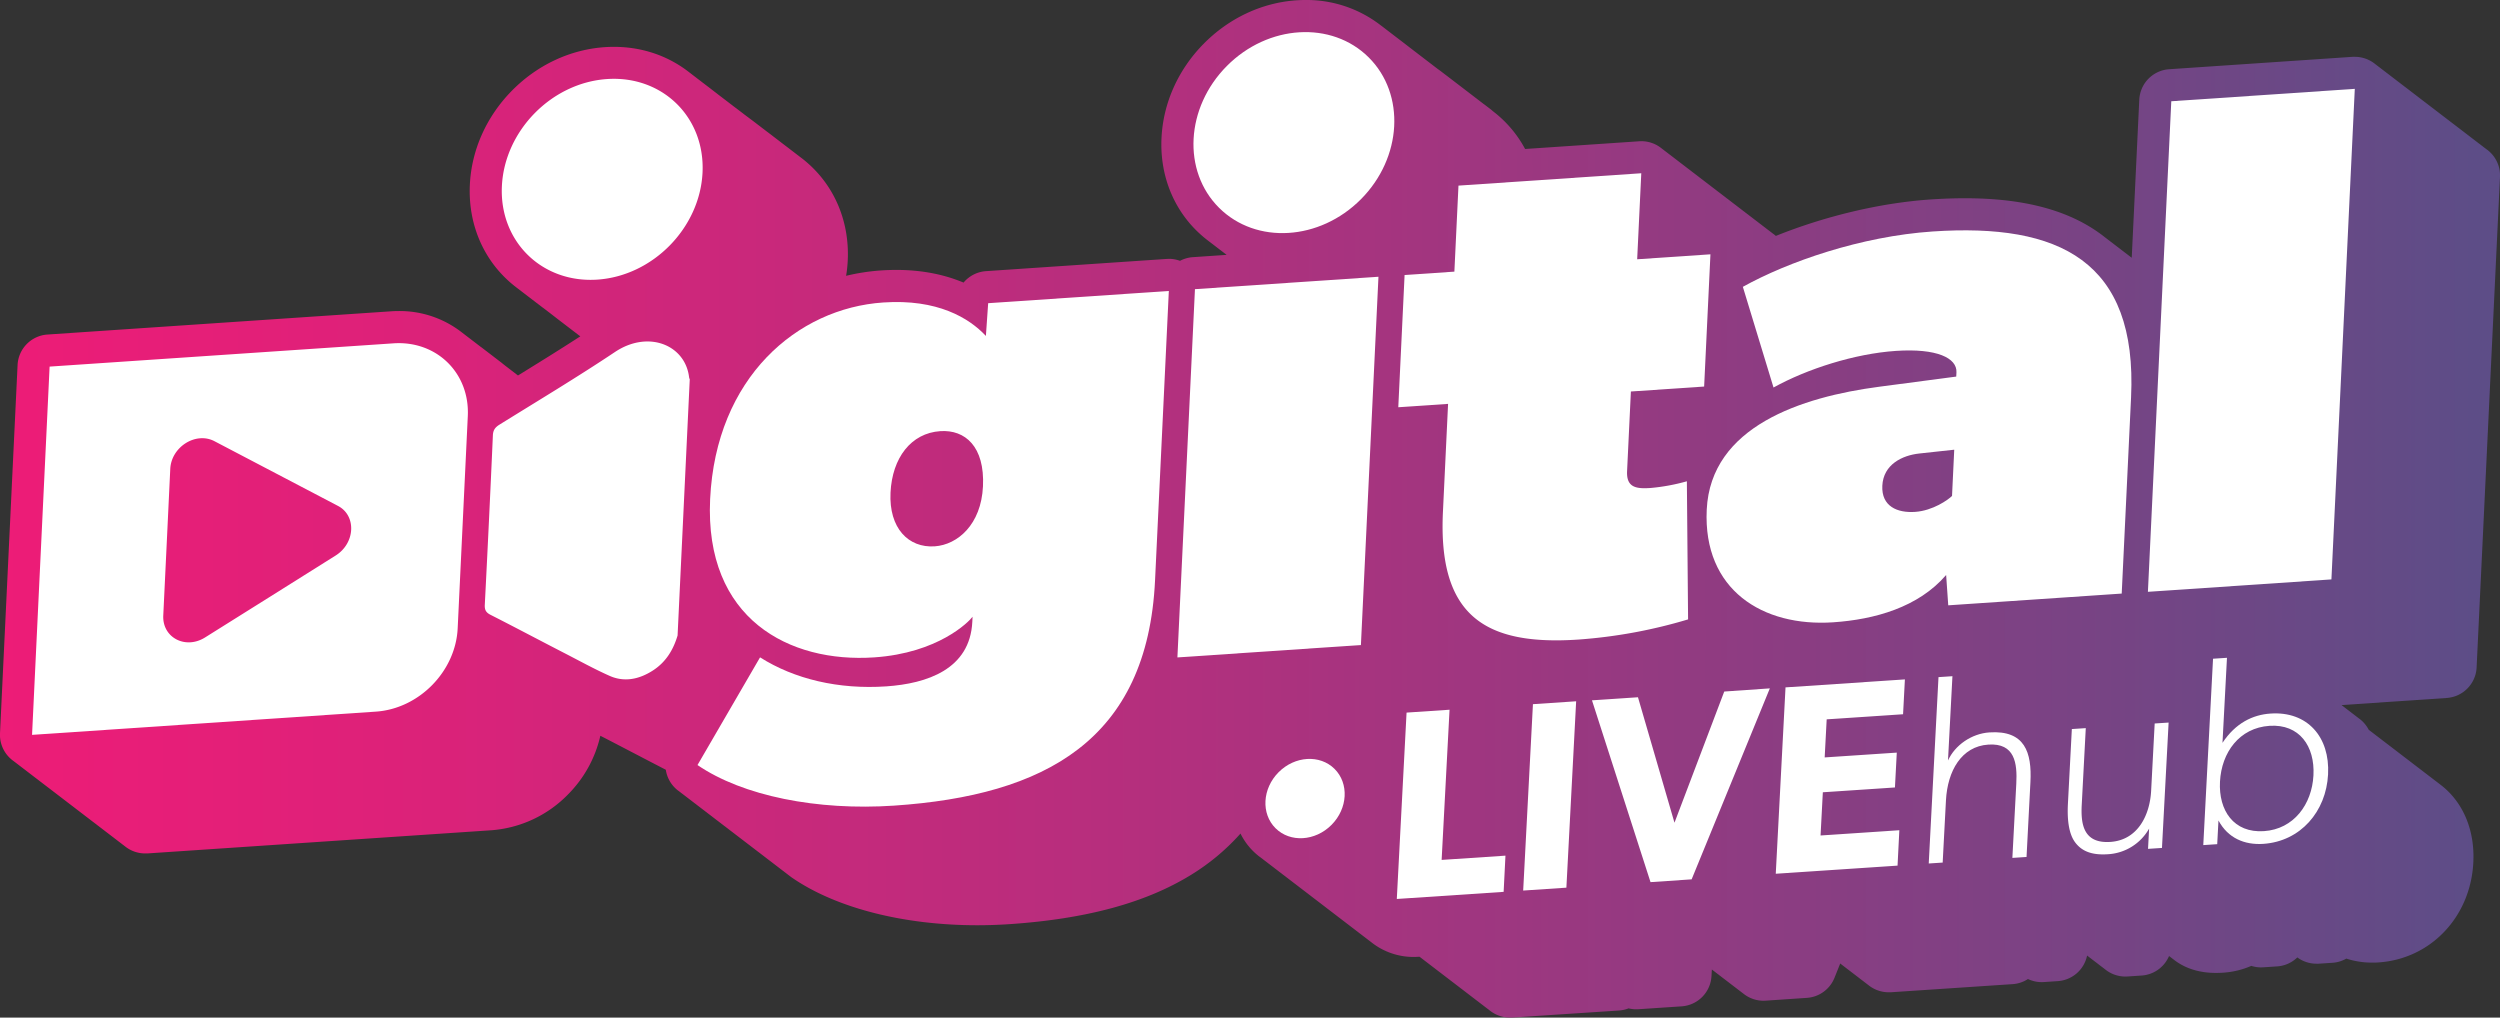 <svg xmlns="http://www.w3.org/2000/svg" xmlns:xlink="http://www.w3.org/1999/xlink" viewBox="0 0 1793.5 730.03"><rect x="0" y="0" width="1793.5" height="730.03" fill="#333333" stroke="none"/><defs><style>.cls-1{fill:url(#linear-gradient);}.cls-2{fill:#fff;}</style><linearGradient id="linear-gradient" y1="365.01" x2="1793.5" y2="365.01" gradientUnits="userSpaceOnUse"><stop offset="0" stop-color="#ed1c77"/><stop offset="0.15" stop-color="#de2179"/><stop offset="0.44" stop-color="#b72e7d"/><stop offset="0.83" stop-color="#794384"/><stop offset="0.99" stop-color="#5d4d87"/></linearGradient></defs><title>Asset 2</title><g id="Layer_2" data-name="Layer 2"><g id="Layer_1-2" data-name="Layer 1"><path class="cls-1" d="M1083.24,730a23,23,0,0,1-14.38-5c-.27-.2-.54-.4-.8-.62s-.54-.4-.81-.61l-.79-.61c-.28-.2-.55-.41-.82-.62l-.79-.61-.81-.62-.81-.62c-.27-.2-.54-.4-.8-.61l-.79-.6-.82-.63-.79-.61c-.28-.2-.55-.41-.82-.62l-.8-.61-.8-.62-.79-.6-.82-.63-.79-.6c-.28-.21-.55-.41-.82-.63l-.81-.62-.79-.61c-.27-.19-.54-.4-.8-.6l-.8-.62c-.28-.2-.55-.41-.82-.63s-.53-.4-.8-.61-.54-.4-.8-.62-.54-.4-.81-.61l-.79-.61c-.27-.19-.53-.4-.8-.61l-.82-.62-.81-.62-.79-.61-.79-.61c-.28-.2-.55-.41-.82-.62l-.79-.61c-.28-.2-.55-.41-.82-.62l-.8-.62-.81-.61-.79-.61c-.27-.2-.55-.41-.81-.62s-.54-.4-.8-.61-.55-.41-.82-.63-.53-.4-.8-.61l-.8-.61-.79-.61c-.28-.2-.55-.41-.82-.62l-.79-.61-.81-.62-.81-.62c-.27-.19-.54-.4-.8-.61l-.79-.61c-.28-.2-.55-.41-.82-.62l-.79-.61-.82-.62-.8-.62c-.27-.2-.54-.4-.8-.61l-.79-.61c-.28-.19-.54-.4-.81-.61l-.81-.62c-.28-.2-.54-.41-.81-.62s-.54-.4-.8-.61l-.81-.62-.79-.61c-.23-.17-.47-.35-.69-.53l-.75.06c-1.14.07-2.29.11-3.43.11a48.77,48.77,0,0,1-30-10.25l-.78-.61c-.26-.19-.53-.39-.79-.6l-.8-.61-.82-.63-.81-.62-.78-.6c-.27-.2-.54-.4-.8-.61l-.82-.63c-.27-.19-.53-.39-.79-.6s-.55-.42-.82-.63l-.81-.61-.8-.62-.78-.6-.81-.61-.82-.63-.8-.62-.81-.61-.78-.6-.82-.63-.8-.61-.8-.61-.82-.63-.8-.61-.8-.62-.8-.6-.79-.61-.82-.63-.81-.62-.81-.62-.78-.59-.82-.63-.79-.61-.8-.61c-.28-.2-.55-.42-.83-.63l-.79-.61-.8-.61-.8-.61-.81-.62-.81-.62-.8-.61-.81-.62-.79-.61-.79-.61c-.28-.2-.55-.41-.82-.62l-.81-.62-.8-.62c-.27-.2-.54-.4-.8-.61s-.54-.4-.8-.61l-.79-.6-.82-.63-.81-.62c-.27-.2-.54-.4-.8-.61l-.8-.61-.81-.62-.8-.62-.8-.6-.81-.63-.81-.62c-.27-.2-.54-.4-.8-.61l-.79-.61-.81-.61-.81-.62-.8-.62c-.28-.2-.55-.41-.81-.61l-.79-.61-.81-.62-.8-.61-.81-.62-.81-.62-.8-.61-.79-.6-.81-.63-.8-.6-.81-.63-.81-.61-.81-.63q-.39-.28-.78-.6c-.27-.2-.55-.41-.81-.62l-.8-.6-.81-.62-.81-.63-.81-.61-.78-.6-.81-.62c-.28-.21-.55-.41-.82-.63l-.8-.61-.81-.62q-.39-.28-.78-.6c-.28-.2-.55-.41-.83-.63s-.52-.39-.77-.6-.56-.41-.83-.63l-.81-.61-.79-.61-.79-.61c-.28-.2-.55-.41-.81-.62l-.81-.61-.81-.62-.8-.62-.81-.62c-.27-.2-.54-.4-.8-.61a47,47,0,0,1-13.9-16.8,157.85,157.85,0,0,1-35.63,29.73c-32.52,20-75.09,31.55-130.14,35.27-7.7.52-15.49.78-23.16.78-52.65,0-100.9-12.33-132.39-33.84-.49-.33-1-.68-1.41-1-.28-.2-.55-.41-.82-.63s-.53-.39-.79-.6-.55-.41-.82-.63-.54-.4-.8-.61-.54-.4-.8-.61-.54-.4-.79-.61-.54-.4-.81-.61l-.81-.63c-.28-.2-.54-.4-.81-.61l-.8-.62c-.28-.2-.54-.41-.8-.61l-.79-.61c-.28-.2-.54-.4-.81-.61l-.82-.63-.8-.62c-.27-.19-.54-.4-.8-.61s-.53-.39-.79-.6-.56-.42-.82-.63l-.79-.6-.82-.63c-.27-.2-.54-.4-.8-.61l-.81-.62-.78-.6c-.28-.21-.55-.41-.82-.63s-.54-.4-.8-.61-.54-.4-.81-.62-.54-.4-.81-.62-.53-.4-.79-.61-.54-.39-.8-.6l-.82-.63-.78-.6c-.28-.2-.56-.41-.82-.63s-.54-.4-.8-.61-.55-.41-.81-.62-.53-.4-.79-.6-.55-.41-.82-.63-.53-.4-.79-.6-.55-.41-.81-.62-.55-.41-.81-.62l-.8-.62c-.27-.19-.54-.4-.8-.6l-.79-.61-.82-.63c-.28-.2-.54-.41-.81-.62s-.54-.4-.8-.61l-.81-.62-.78-.6c-.27-.2-.54-.4-.8-.61l-.83-.63-.79-.61c-.28-.2-.55-.41-.81-.62l-.79-.6-.82-.63-.79-.6-.81-.63c-.28-.2-.55-.41-.81-.62s-.54-.4-.8-.61-.54-.4-.79-.61-.55-.41-.82-.62l-.79-.6-.82-.63c-.27-.2-.54-.4-.8-.61s-.54-.41-.81-.62l-.78-.6c-.28-.21-.56-.42-.82-.63l-.79-.6c-.28-.21-.55-.41-.82-.63l-.81-.62-.79-.61c-.27-.2-.54-.4-.8-.61s-.53-.4-.79-.6l-.83-.63-.81-.62-.79-.61c-.28-.2-.55-.41-.81-.62l-.79-.6-.8-.62c-.28-.2-.55-.41-.82-.62l-.8-.62c-.28-.2-.55-.4-.81-.61l-.8-.62c-.27-.19-.53-.4-.79-.6s-.54-.41-.8-.61-.56-.42-.83-.64-.53-.4-.79-.61-.54-.4-.81-.61l-.79-.61c-.28-.2-.55-.41-.81-.62s-.54-.4-.8-.61-.55-.41-.81-.62l-.81-.62c-.27-.2-.54-.4-.8-.61l-.79-.6-.82-.63-.79-.61c-.28-.2-.55-.41-.82-.62l-.8-.61-.8-.62c-.27-.2-.54-.4-.8-.61l-.81-.62a23,23,0,0,1-9.17-15.2l-2.67-1.39q-9.78-5.06-19.52-10.15c-8.13-4.24-16.46-8.59-24.77-12.86a86.81,86.81,0,0,1-23,41.89,85.68,85.68,0,0,1-55.23,25.91L105.72,612.25c-.52,0-1,0-1.55,0a23,23,0,0,1-14.38-5c-.27-.2-.54-.4-.8-.62l-.81-.61q-.39-.28-.78-.6l-.83-.63-.78-.6c-.28-.21-.55-.41-.82-.63s-.54-.4-.8-.61-.54-.41-.81-.62l-.79-.61c-.27-.2-.55-.4-.81-.62s-.54-.4-.8-.6l-.81-.63c-.27-.2-.54-.4-.81-.62s-.54-.4-.8-.61-.53-.4-.79-.6-.55-.41-.82-.63l-.79-.6-.82-.63-.79-.61c-.28-.2-.54-.41-.81-.62s-.53-.4-.8-.61l-.79-.6-.82-.63-.8-.62c-.28-.2-.55-.4-.81-.62s-.54-.4-.8-.61-.53-.39-.79-.6-.54-.41-.81-.62-.55-.41-.82-.62l-.8-.62c-.27-.2-.54-.4-.8-.61l-.79-.61c-.28-.2-.55-.41-.82-.62l-.79-.61-.82-.62-.8-.62c-.27-.2-.54-.4-.8-.61l-.79-.61c-.28-.2-.55-.41-.82-.62l-.79-.61c-.28-.2-.55-.41-.82-.62s-.54-.4-.8-.62l-.81-.61-.78-.6-.82-.63-.79-.61c-.28-.2-.55-.41-.82-.62s-.54-.4-.8-.61-.54-.41-.81-.62l-.79-.6-.81-.63c-.27-.2-.54-.4-.8-.61s-.54-.4-.81-.62-.54-.4-.81-.62-.54-.4-.8-.61l-.79-.61c-.27-.19-.54-.4-.8-.61s-.55-.41-.82-.62l-.81-.62-.8-.61-.8-.62-.79-.6-.8-.62c-.28-.2-.55-.41-.82-.62l-.8-.62c-.28-.2-.55-.4-.81-.62s-.53-.39-.79-.6-.55-.41-.82-.63-.53-.39-.79-.6l-.81-.62c-.28-.2-.54-.41-.81-.62s-.54-.4-.8-.61l-.79-.61c-.28-.2-.55-.41-.82-.62l-.79-.61c-.28-.2-.55-.41-.82-.62l-.8-.62c-.27-.2-.54-.4-.81-.62s-.53-.39-.79-.6l-.81-.62-.79-.6-.82-.63-.81-.62-.79-.61c-.27-.2-.54-.4-.8-.61s-.54-.4-.8-.61-.55-.41-.82-.63-.54-.4-.8-.61-.54-.4-.8-.62-.55-.4-.81-.62-.53-.39-.79-.59l-.8-.62c-.28-.2-.55-.41-.82-.62l-.8-.62c-.28-.2-.54-.41-.81-.62s-.53-.39-.78-.6-.56-.41-.83-.63l-.78-.6c-.28-.2-.55-.41-.82-.63l-.81-.61a24.36,24.36,0,0,1-2.52-2.14A23,23,0,0,1,0,526.1L12.61,261.89A23,23,0,0,1,34,240l246.68-16.68c1.79-.12,3.6-.18,5.38-.18a72.52,72.52,0,0,1,45.46,15.48l1.58,1.21.79.6,2.41,1.85,1.63,1.24.77.59,1.67,1.28.75.58.79.6,3.22,2.47.07,0,.75.58.8.61.79.61,3.24,2.47,1.62,1.25.77.58,1.6,1.23,1.62,1.24c.27.2.54.4.8.61l0,0,.77.59,1.61,1.23L362,262l.83.63.78.6,0,0,.78.6.82.63.78.6s.54.4.8.61l4,3.08.81.62,0,0c14.82-9.14,29.93-18.49,44.71-28.07l-3.73-2.85-.76-.59-.79-.6-5.62-4.3-1.6-1.23-.07-.05-.75-.58-.08-.05-.73-.56-.81-.62-1.66-1.27-.74-.57L395,224.94l-.74-.57-.07-.05-.75-.57-3.27-2.51c-.25-.19-.5-.37-.74-.57l-.07,0c-.26-.19-.51-.38-.75-.58l-4.08-3.11-.74-.57-2.38-1.82-1.62-1.24-1.63-1.25-2.4-1.83-.8-.62-.8-.61-3.27-2.5-.81-.62c-22.38-17.25-34.41-44-33-73.45,1.18-24.86,11.86-48.77,30.06-67.31s41.9-29.66,66.76-31.34c2.15-.15,4.33-.22,6.47-.22,20.25,0,39,6.38,54.35,18.47l1.69,1.29.71.55,4,3.07,6.43,4.91,6.5,5c.25.19.5.38.74.58l4.07,3.11c.25.19.5.37.74.57l.82.62,3.19,2.44,1.63,1.25s.56.42.79.61l.88.66.72.56.06,0,.74.57.08.06.74.57s.56.42.79.61l3.31,2.52.71.55L540.5,87l1.61,1.23.82.63,1.6,1.22,1.6,1.23.09.07c.25.18.49.37.73.56,0,0,3,2.25,3.19,2.44L551,95l.86.66.77.59,1.57,1.2.81.62.87.66.74.57.82.63,4.91,3.76.72.55,1.69,1.29.71.54,2.41,1.85.79.6,3.22,2.47,2.49,1.9.79.6c22.38,17.26,34.42,44,33,73.45A96.59,96.59,0,0,1,607,197.87a149.55,149.55,0,0,1,25.1-3.86c3.7-.25,7.4-.37,11-.37,19.84,0,35.75,3.88,48.16,9.09a23,23,0,0,1,16.11-8.21L837,185.76c.52,0,1-.06,1.55-.06a23,23,0,0,1,8,1.42,22.83,22.83,0,0,1,9.24-2.63L880,182.84l-.08-.06-.74-.57-4.08-3.12-.75-.57-3.21-2.46-2.49-1.91-.74-.56-1.63-1.25c-22.4-17.25-34.44-44-33-73.46,1.19-24.87,11.86-48.77,30.07-67.31S905.25,1.9,930.1.22c2.15-.15,4.33-.22,6.47-.22a86.75,86.75,0,0,1,54.35,18.47l.05,0,.73.56.81.62,1.6,1.22.07.06.74.56,4,3.07.82.63,4.08,3.12.73.56.81.61.8.62,6.5,5,.74.57,4,3.06.87.67.75.57s2.16,1.65,2.38,1.83l5.71,4.37c.25.18.49.37.73.56l4,3.07.07,0,.74.57.06,0,.76.58,2.38,1.82,1.63,1.24,19.29,14.76.06.05.73.56,2.47,1.89.77.59s.56.42.79.61l2.46,1.88.75.57.05,0,.75.57.08.06c.24.19.49.37.72.56l3.21,2.45L1071.3,80a83.77,83.77,0,0,1,22.81,26.88l81.79-5.52c.52,0,1-.06,1.55-.06a23,23,0,0,1,14.38,5c.27.2.54.4.8.62s.53.39.79.6.55.41.82.63.53.39.79.6.55.41.82.63.54.4.8.61.54.4.8.62.53.39.79.6.55.41.82.62l.8.61.81.62.8.62.81.61c.26.2.53.4.78.61s.56.41.83.63.53.39.79.6.55.41.81.63.54.4.8.61l.81.61.79.61c.27.2.54.4.8.61s.55.41.82.63.54.4.8.61l.81.62c.27.2.54.4.8.61l.79.6c.27.21.54.41.81.63s.54.4.81.62l.81.61.8.62c.26.19.53.39.79.6s.55.41.82.63.53.39.79.6.55.41.81.63.54.4.81.61l.8.62c.27.19.53.4.79.6s.55.41.82.63.53.39.79.6.55.41.81.63.55.4.81.61.54.4.8.61l.79.61c.28.2.55.41.82.63s.53.39.79.6.55.41.82.63.54.4.8.61l.81.62q.4.28.78.6c.28.2.55.41.82.63s.53.39.79.6.55.41.82.62l.8.62.81.61.79.61c.27.2.54.4.8.61s.55.41.82.63.54.4.8.62.54.4.81.61.54.4.8.61l.79.61c.27.2.54.4.8.61s.55.41.82.63.54.4.8.61l.81.62.79.6c.27.21.55.41.82.63l.78.6c.28.2.55.41.82.63s.55.41.81.62.54.4.8.61.53.4.79.6.55.41.81.63.54.4.8.6.55.41.81.63.54.4.81.61l.8.62c.27.19.53.39.79.6s.55.41.82.63l.79.6c.28.21.55.41.82.63s.54.4.8.61l.8.62c.27.19.53.39.79.6l.81.62c.27.2.55.41.81.62s.54.4.81.62.54.4.8.61l.81.62c.26.19.53.39.78.6s.55.41.82.62l.8.62c.28.2.54.4.81.61l.8.62.79.61c.28.2.55.41.82.62l.79.61c.28.2.55.41.82.62s.54.4.8.61l.8.62a21,21,0,0,1,1.81,1.46c35.38-14.24,75.17-23.73,111-26.16,8.57-.57,16.86-.87,24.63-.87,43.76,0,76.59,9.14,100.35,27.92l1.55,1.19.8.61,4.84,3.7.8.62.89.68.71.54,3.23,2.47.89.68.73.56,1.66,1.27.73.56.08.06.72.55.82.63s.88.67.88.68l5.41-113.42a23,23,0,0,1,21.42-21.85l131.65-8.9c.52,0,1,0,1.55,0a23,23,0,0,1,14.38,5l.79.61c.28.2.55.41.82.63s.53.4.8.61.54.4.8.61l.79.61c.28.2.55.4.81.62s.55.4.81.62l.81.61.8.62c.28.2.54.4.81.61l.79.61c.27.2.54.4.8.61s.55.41.82.63.54.4.8.61l.8.62c.27.19.54.4.8.6l.81.63c.27.19.53.39.79.6s.55.41.82.63.54.4.8.61.55.41.81.62l.78.6c.28.2.55.41.82.63s.54.4.8.6.54.41.81.63.54.4.8.61.54.4.81.62.53.39.79.6l.81.62c.27.2.54.4.8.61l.81.62c.28.2.54.41.81.62l.8.62c.27.19.53.39.79.6s.54.4.81.62l.81.62c.27.2.54.4.81.62s.53.4.8.61.54.4.8.61l.8.61.79.61c.28.21.56.42.83.64s.53.39.79.6.55.41.81.62l.79.61c.28.2.55.4.81.62s.54.4.8.6.55.41.81.63.54.4.81.62.54.4.8.61.53.4.79.6.55.41.82.63l.79.61c.28.2.55.41.82.62s.54.4.8.61l.8.62c.27.19.53.4.79.6s.55.41.82.63.53.4.79.61.55.4.82.62.54.4.8.61l.81.62q.39.28.78.6l.83.63.78.6c.28.2.55.41.82.63s.54.4.8.61.54.41.81.62.53.39.78.6.55.4.81.62.55.41.82.62.54.4.8.62l.81.61.8.62c.27.19.53.4.79.6s.54.41.81.62l.81.62.81.62.8.61.79.61c.28.2.55.41.81.62s.54.4.79.6.56.42.82.63.54.4.81.61.54.41.81.63l.78.59.82.63.78.6c.28.2.55.41.82.63s.55.4.81.62.54.4.8.61.53.4.79.61.55.4.82.62.53.4.79.6l.82.63.8.62c.27.2.54.4.8.61s.54.4.8.61.54.4.8.61.55.41.81.62a22.46,22.46,0,0,1,2.53,2.15,23,23,0,0,1,6.88,17.52l-16.77,351.93a23,23,0,0,1-21.42,21.85l-75.5,5.11c.2.14.39.29.58.45s.54.4.8.61.54.4.8.61.54.4.8.61l.81.62.79.61c.28.2.55.41.82.62l.8.62c.28.2.54.4.81.61l.78.6c.28.21.55.41.82.63s.54.4.81.62.54.4.8.61.54.41.8.62.54.4.81.61l.79.61a22.48,22.48,0,0,1,2.59,2.2,23.06,23.06,0,0,1,4.3,5.85l.51.39.8.62c.27.2,2.14,1.63,2.4,1.84s.54.41.81.61l.8.62.81.61.81.62.79.61c.27.2.55.41.81.62l.8.61,1.61,1.23.81.62.79.6.82.64.79.6c.28.2.54.41.81.62l.8.61,1.61,1.23.8.62.81.61,2.4,1.84.82.63.8.61.8.61.8.61.8.61.82.63,1.61,1.23,6.41,4.91.82.63.79.6.8.61.81.62.8.62c.28.2.55.41.81.62s.54.4.8.61.54.41.81.62l.81.61.79.61.81.62.79.61c.28.2.55.41.82.62l.79.61.81.61.81.63.8.61,2.42,1.85.79.61c16.44,12.28,25.16,32.74,23.92,56.2-2,39-30.64,69.08-68,71.57-1.5.1-3,.15-4.5.15a59.92,59.92,0,0,1-18.61-2.88,23,23,0,0,1-9.93,3l-10,.66c-.51,0-1,0-1.53,0a23,23,0,0,1-13.68-4.51,22.94,22.94,0,0,1-14.49,6.44l-10,.67c-.51,0-1,.05-1.53.05a22.9,22.9,0,0,1-7-1.09,60.67,60.67,0,0,1-20.32,4.89c-1.69.11-3.35.17-5,.17-12.11,0-22.38-3.27-30.53-9.71l-.77-.59-.8-.61-.8-.62-.8-.6,0,0a23,23,0,0,1-19.64,14l-10.16.68c-.51,0-1,.05-1.53.05a23,23,0,0,1-14.37-5.05c-.28-.2-.55-.4-.81-.62s-.54-.4-.8-.61-.53-.4-.79-.6-.55-.41-.82-.63-.53-.39-.79-.6-.55-.41-.82-.63-.54-.4-.8-.61l-.8-.62c-.27-.19-.54-.4-.8-.6l-.81-.63c-.27-.19-.53-.4-.79-.6l-.83-.63-.79-.61-.81-.62-.79-.6c-.27-.2-.55-.41-.81-.63l-.24-.17a23,23,0,0,1-21,18.34l-10,.67c-.52,0-1,.05-1.54.05a22.92,22.92,0,0,1-9.87-2.23,22.87,22.87,0,0,1-11,3.67l-87.37,5.83c-.51,0-1,0-1.53,0a23,23,0,0,1-14.38-5c-.27-.19-.53-.39-.79-.6s-.55-.41-.82-.63l-.79-.6c-.27-.2-.55-.41-.81-.63s-.54-.4-.8-.61-.54-.4-.81-.61l-.79-.61-.82-.62-.79-.61c-.27-.2-.55-.41-.81-.63s-.54-.4-.8-.61-.55-.4-.81-.62-.53-.39-.79-.6-.55-.41-.83-.63l-.78-.6c-.28-.2-.55-.41-.82-.63s-.54-.4-.8-.61-.54-.4-.8-.61l-.79-.61c-.28-.2-.54-.4-.81-.61s-.55-.41-.82-.63-.54-.4-.8-.61l-.8-.62c-.27-.2-.54-.4-.81-.62s-.53-.39-.79-.6l-.34-.26L1316,701.63a23,23,0,0,1-19.76,14.24l-29.5,2c-.52,0-1,.06-1.54.06a23,23,0,0,1-14.37-5c-.28-.2-.54-.41-.81-.62l-.81-.62-.78-.6c-.28-.2-.56-.41-.83-.63l-.79-.6q-.4-.3-.81-.63c-.27-.19-.53-.4-.79-.6s-.55-.41-.81-.62-.54-.4-.8-.61l-.81-.62c-.27-.2-.54-.4-.8-.61l-.81-.62-.8-.62c-.27-.2-.54-.4-.81-.62s-.53-.39-.79-.6l-.8-.62c-.28-.2-.55-.41-.82-.62s-.54-.4-.8-.61-.54-.4-.8-.61l-.81-.62-.79-.61c-.27-.2-.54-.4-.8-.61s-.56-.42-.82-.63-.54-.4-.8-.61l-.81-.62c-.27-.2-.54-.4-.81-.62s-.53-.39-.79-.6l-.79-.61-.27-.2-.25,4.69a23,23,0,0,1-21.43,21.74l-31,2.07c-.51,0-1,.05-1.53.05a23.25,23.25,0,0,1-5.53-.67,23,23,0,0,1-6.92,1.55L1084.77,730C1084.26,730,1083.75,730,1083.24,730Z"/><path class="cls-2" d="M282.27,246.31,35.59,263,23,527.19l246.69-16.67c30.92-2.1,57.18-28.85,58.65-59.76l7.26-152.27C337.07,267.58,313.19,244.22,282.27,246.31ZM240.8,398.53,194,427.92,147.13,457.3c-14.08,8.84-30.74.11-30-15.71L119.65,389l2.5-52.61c.76-15.82,18.36-26.86,31.69-19.88l44.33,23.22,44.33,23.23C255.82,369.92,254.88,389.69,240.8,398.53Zm245.3,57.36c-3,10.1-8.17,18.86-17.45,24.95-10.36,6.79-21.11,8.6-31.36,4-11.26-5-22-11-33-16.63-17.47-9-34.84-18.22-52.37-27.13-3.07-1.56-4.32-3.33-4.13-7.08q3.12-60.81,5.8-121.6c.16-3.69,1.46-5.72,4.72-7.75,27.73-17.23,55.74-34,82.94-52.17,23.87-15.91,50.5-5,53.13,18.36a5.58,5.58,0,0,0,.45,1.28ZM504,123.79c-1.89,39.73-35.65,74.11-75.4,76.8s-70.43-27.34-68.54-67.07,35.65-74.12,75.4-76.81S505.89,84.06,504,123.79Z"/><path class="cls-2" d="M707.28,241l1.63-23.49,129.61-8.77-9.89,207.59c-5.47,114.77-79.07,154.31-187.25,161.63-55.1,3.72-108.51-6.9-141-29.11l44.88-77.26c24.68,15.62,56.37,23.14,90.56,20.82,29.08-2,60.09-12.19,61.72-46.37l.17-3.57C695,446.18,673,468.5,627.12,471.61c-60.72,4.1-121.78-27.36-117.67-113.56C513.6,270.83,571.92,221.13,633.66,217,672.44,214.34,695.18,228.05,707.28,241Zm-2.09,107.93c1.36-28.57-12.8-40.83-30.66-39.62-20.92,1.42-34.48,19.11-35.67,44.1-1.22,25.5,12.85,39.8,31.73,38.53C686.92,390.79,703.88,376.43,705.19,348.89Z"/><polygon class="cls-2" points="844.67 471.64 857.26 207.44 988.91 198.54 976.32 462.74 844.67 471.64"/><path class="cls-2" d="M1170,280.86,1167.27,338c-.56,11.74,6.51,12.78,16.72,12.09a141,141,0,0,0,26.17-4.82l.87,99.08a362.84,362.84,0,0,1-78.51,14.46c-67.35,4.56-100.91-17.07-97.36-91.54l3.69-77.53-35.72,2.42,4.52-94.87,35.72-2.42,2.94-61.71,131.14-8.87L1174.51,186l52.56-3.56-4.52,94.87Z"/><path class="cls-2" d="M1397.67,434.26l-1.51-21.76c-19.92,23.21-51.37,31.94-81,33.94-50.52,3.42-93.5-23.17-90.75-80.8,2.84-59.68,67.93-80.85,123.72-88.19l55.28-7.29.15-3.06c.48-10.2-13.93-17.36-43.52-15.36s-63.69,12.95-87.72,26.26l-22-72.23c32.39-18,84.63-36.22,136.17-39.71,90.83-6.14,147,21.08,142.34,119l-6.71,140.77Zm-20.75-108.92c-12.27,1.33-25.81,7.84-26.54,23.14-.7,14.79,10.77,19.61,23.52,18.75s23.82-8.73,26.49-11.45l1.58-33.16Z"/><path class="cls-2" d="M1540.91,424.57l16.77-351.93,131.65-8.9-16.77,351.93Z"/><ellipse class="cls-2" cx="928.22" cy="95.11" rx="76.1" ry="67.81" transform="translate(206.49 686.5) rotate(-45.18)"/><ellipse class="cls-2" cx="936.26" cy="572.94" rx="30.02" ry="26.78" transform="translate(-130.11 833.15) rotate(-45.18)"/><path class="cls-2" d="M1078.71,639.81l-76.64,5.11,7-133.7,30.84-2.06-5.68,107.74,45.79-3.06Z"/><path class="cls-2" d="M1123.73,636.81l-31,2.07,7-133.71,31-2.07Z"/><path class="cls-2" d="M1269.68,493.84l-56.1,137-29.5,2-42-130.43,33-2.2,26.19,90,35.7-94.1Z"/><path class="cls-2" d="M1361.3,621l-87.37,5.83,7-133.71,85.64-5.71-1.31,25-54.8,3.65-1.44,27.32,51.73-3.45-1.32,25-51.73,3.45-1.63,31,56.52-3.77Z"/><path class="cls-2" d="M1453.84,614.79l-10.16.67,2.81-53.28c.77-14.54-.94-29.29-20.1-28s-29.24,18.75-30.36,40.06l-2.35,44.57-10,.66,7-133.7,10-.66-3.18,60.45c5-10.95,16.86-19.27,29.7-20.13,25.48-1.7,30.55,14.38,29.43,35.69Z"/><path class="cls-2" d="M1551,608.31l-10,.66.77-14.53a36.23,36.23,0,0,1-29.61,18.39c-12.46.83-19.14-2.78-23.42-8.48s-5.88-15.25-5.21-27.85l2.81-53.48,10-.66-2.9,55c-.72,13.56,1,27.93,20.55,26.63,19.73-1.32,28.32-19.27,29.24-36.71l2.54-48.25,10-.66Z"/><path class="cls-2" d="M1623.67,605.39c-13.41.89-25.36-4.1-32.14-16.78l-.9,17-10,.67,7-133.71,10-.66-3.22,61c9.34-14.14,21.68-20.18,34.52-21,26.44-1.77,42.64,16.85,41.23,43.59C1668.81,582.1,1650.5,603.6,1623.67,605.39Zm4.47-84.68c-21.65,1.44-34.42,19.1-35.52,40-1.1,20.74,9.88,37,31.53,35.55,21.46-1.43,34.43-19.29,35.52-40C1660.78,535.33,1649.6,519.28,1628.14,520.71Z"/></g></g></svg>